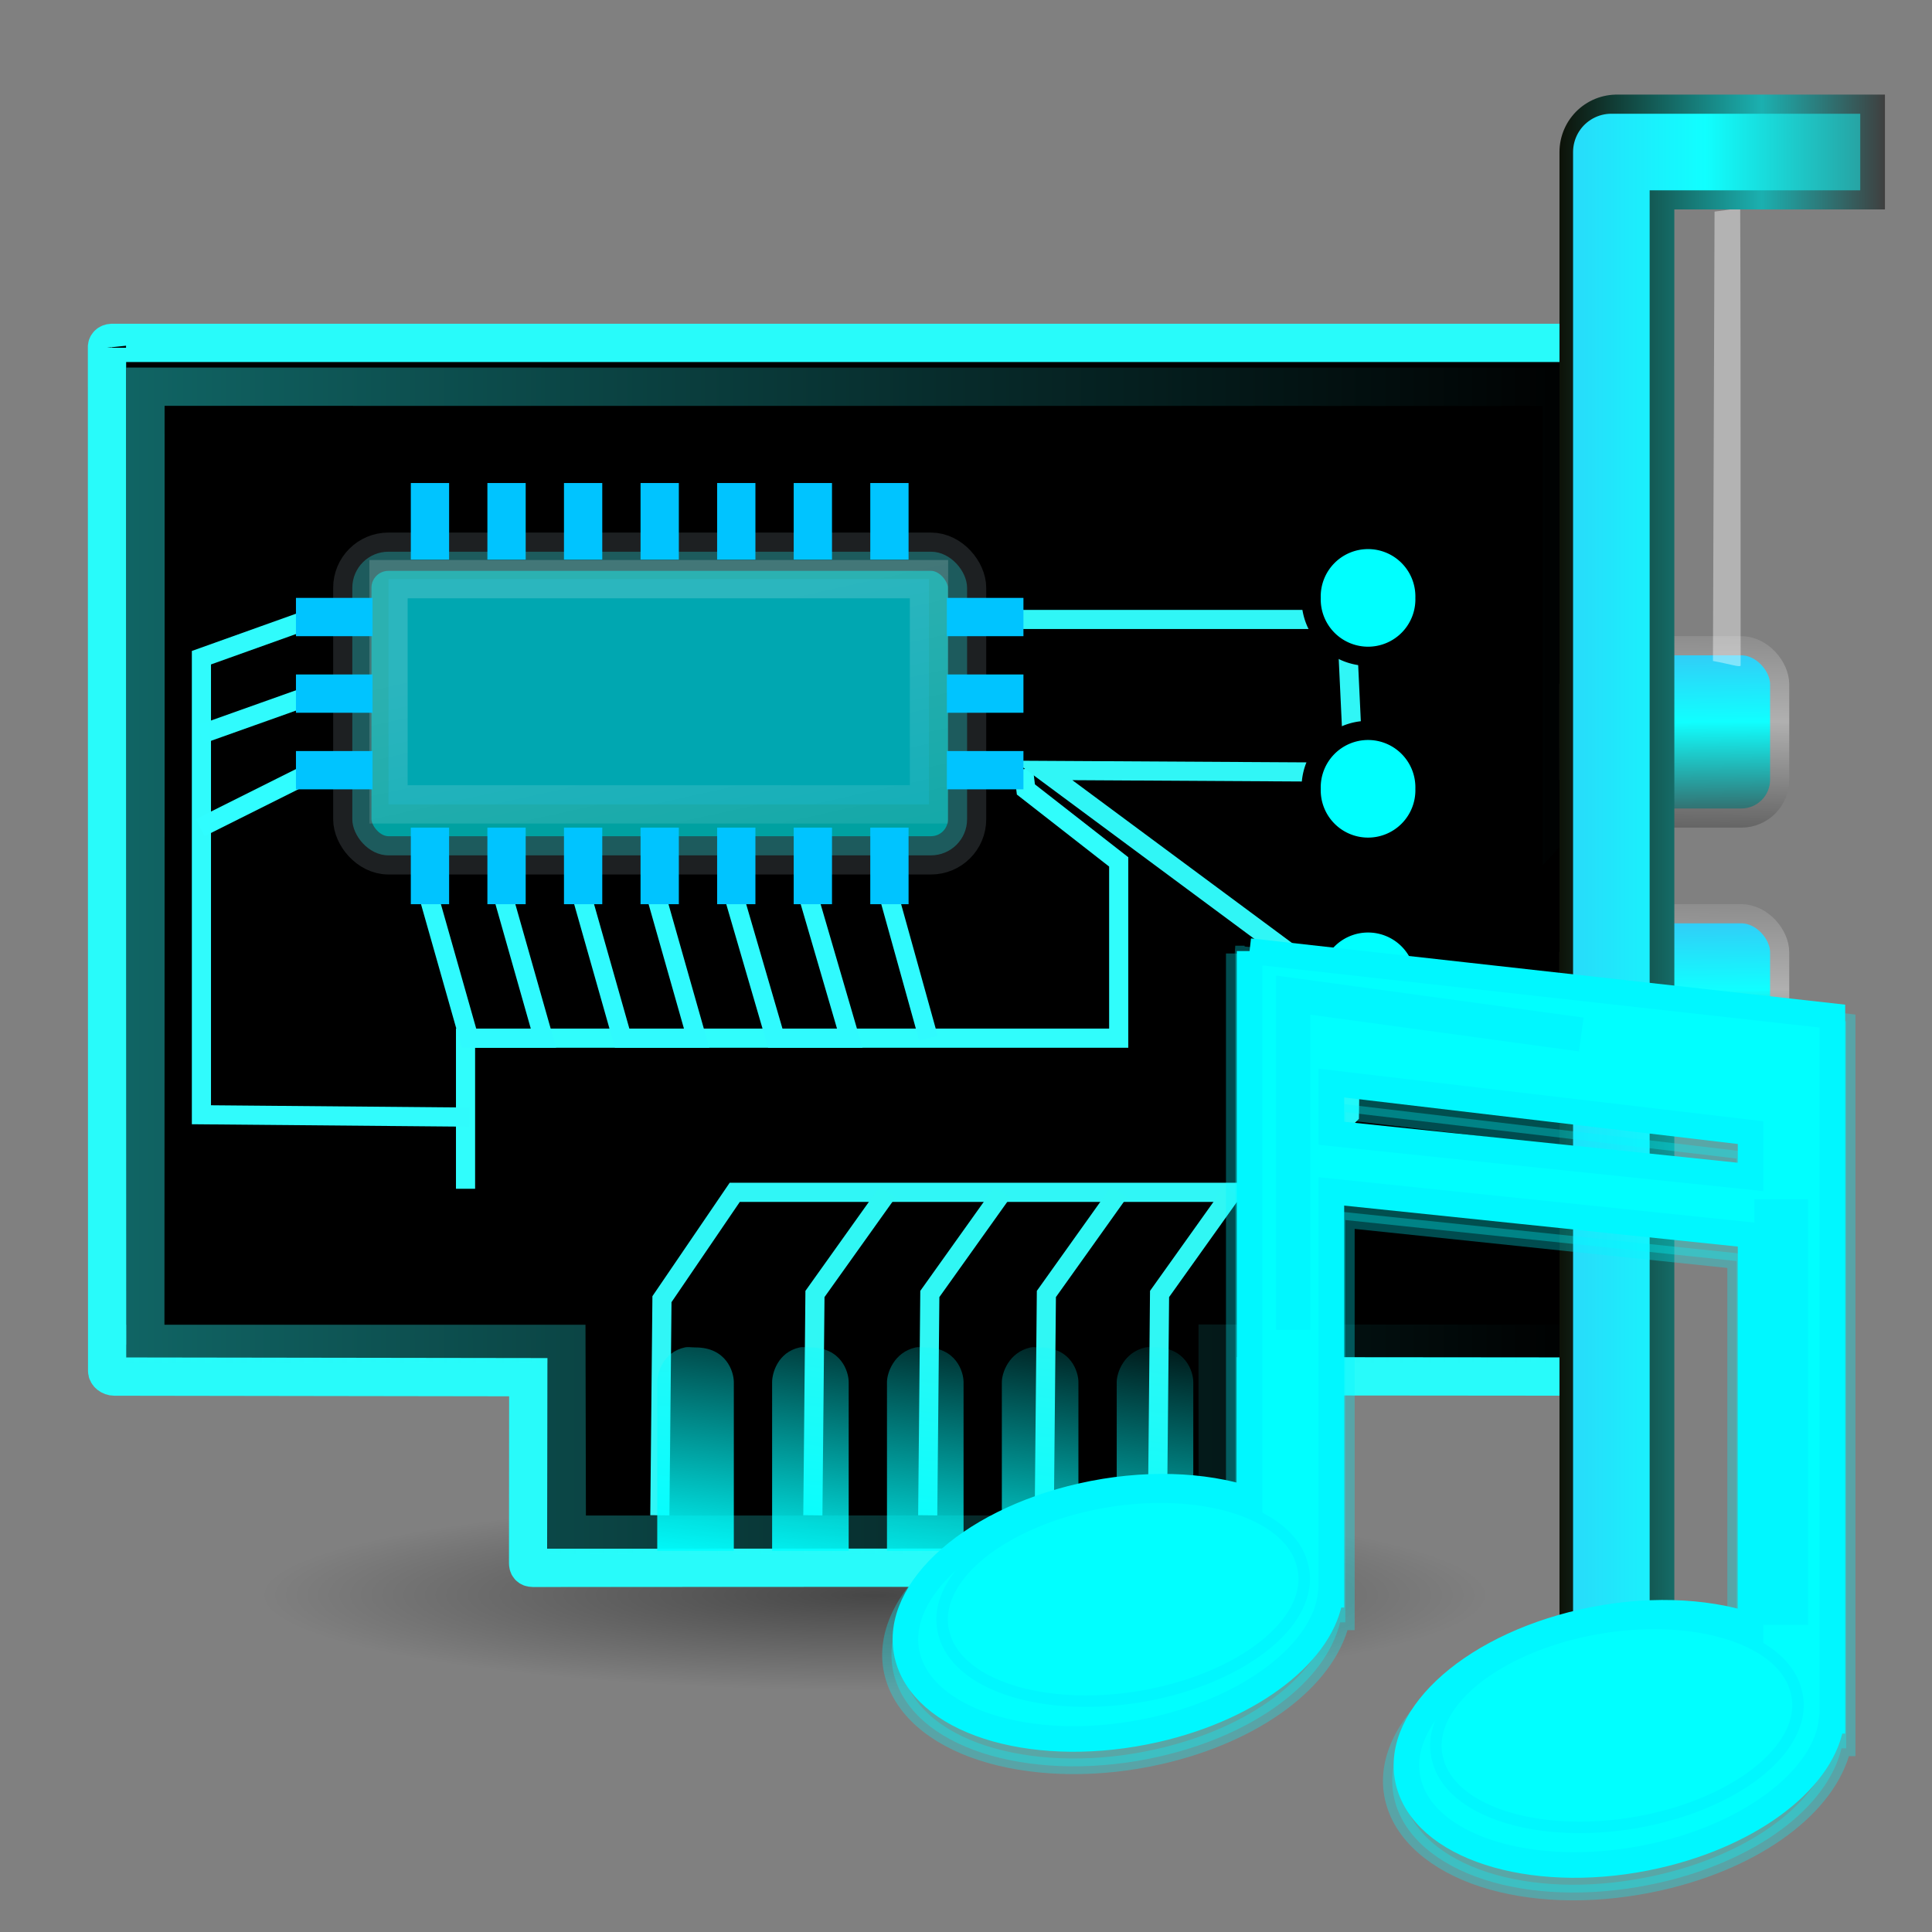 <?xml version="1.0" encoding="UTF-8" standalone="no"?>
<!-- Created with Inkscape (http://www.inkscape.org/) -->

<svg
   xmlns:dc="http://purl.org/dc/elements/1.1/"
   xmlns:cc="http://creativecommons.org/ns#"
   xmlns:rdf="http://www.w3.org/1999/02/22-rdf-syntax-ns#"
   xmlns:svg="http://www.w3.org/2000/svg"
   xmlns="http://www.w3.org/2000/svg"
   xmlns:xlink="http://www.w3.org/1999/xlink"
   xmlns:sodipodi="http://sodipodi.sourceforge.net/DTD/sodipodi-0.dtd"
   xmlns:inkscape="http://www.inkscape.org/namespaces/inkscape"
   version="1.1"
   width="22"
   height="22"
   id="svg11300"
   inkscape:version="0.48.1 r9760"
   sodipodi:docname="audio-card.svg">
  <rect width="100%" height="100%" fill="#808080" stroke="none"/>
  <sodipodi:namedview
     pagecolor="#ffffff"
     bordercolor="#666666"
     borderopacity="1"
     objecttolerance="10"
     gridtolerance="10"
     guidetolerance="10"
     inkscape:pageopacity="0"
     inkscape:pageshadow="2"
     inkscape:window-width="1366"
     inkscape:window-height="720"
     id="namedview99"
     showgrid="false"
     inkscape:zoom="6.875"
     inkscape:cx="24"
     inkscape:cy="25.963636"
     inkscape:window-x="0"
     inkscape:window-y="25"
     inkscape:window-maximized="1"
     inkscape:current-layer="svg11300" />
  <defs
     id="defs3">
    <linearGradient
       inkscape:collect="always"
       id="linearGradient4070">
      <stop
         style="stop-color:#000000;stop-opacity:1;"
         offset="0"
         id="stop4072" />
      <stop
         style="stop-color:#000000;stop-opacity:0;"
         offset="1"
         id="stop4074" />
    </linearGradient>
    <linearGradient
       inkscape:collect="always"
       id="linearGradient4062">
      <stop
         style="stop-color:#00ffff;stop-opacity:1;"
         offset="0"
         id="stop4064" />
      <stop
         style="stop-color:#00ffff;stop-opacity:0;"
         offset="1"
         id="stop4066" />
    </linearGradient>
    <linearGradient
       inkscape:collect="always"
       id="linearGradient4054">
      <stop
         style="stop-color:#28fbfa;stop-opacity:1;"
         offset="0"
         id="stop4056" />
      <stop
         style="stop-color:#28fbfa;stop-opacity:0;"
         offset="1"
         id="stop4058" />
    </linearGradient>
    <linearGradient
       id="linearGradient4909">
      <stop
         id="stop4911"
         style="stop-color:#747474;stop-opacity:1"
         offset="0" />
      <stop
         id="stop4913"
         style="stop-color:#b0b0b0;stop-opacity:1"
         offset="0.478" />
      <stop
         id="stop4915"
         style="stop-color:#3f3f3f;stop-opacity:1"
         offset="1" />
    </linearGradient>
    <linearGradient
       id="linearGradient4877">
      <stop
         id="stop4879"
         style="stop-color:#40b7f4;stop-opacity:1;"
         offset="0" />
      <stop
         id="stop4881"
         style="stop-color:#10ffff;stop-opacity:1;"
         offset="0.453" />
      <stop
         id="stop4883"
         style="stop-color:#3f3f3f;stop-opacity:1"
         offset="1" />
    </linearGradient>
    <linearGradient
       id="linearGradient7622">
      <stop
         id="stop7624"
         style="stop-color:white;stop-opacity:1"
         offset="0" />
      <stop
         id="stop7626"
         style="stop-color:white;stop-opacity:0"
         offset="1" />
    </linearGradient>
    <linearGradient
       id="linearGradient14973">
      <stop
         id="stop14975"
         style="stop-color:#0d1208;stop-opacity:1;"
         offset="0" />
      <stop
         id="stop14977"
         style="stop-color:#1bb0b0;stop-opacity:1;"
         offset="0.621" />
      <stop
         id="stop14979"
         style="stop-color:#3f3f3f;stop-opacity:1"
         offset="1" />
    </linearGradient>
    <linearGradient
       id="linearGradient14861">
      <stop
         id="stop14863"
         style="stop-color:white;stop-opacity:1"
         offset="0" />
      <stop
         id="stop14865"
         style="stop-color:white;stop-opacity:0"
         offset="1" />
    </linearGradient>
    <linearGradient
       id="linearGradient6215">
      <stop
         id="stop6217"
         style="stop-color:#cfb900;stop-opacity:1"
         offset="0" />
      <stop
         id="stop6219"
         style="stop-color:#e2d44d;stop-opacity:1"
         offset="0.21" />
      <stop
         id="stop6221"
         style="stop-color:#9a8b00;stop-opacity:1"
         offset="0.84" />
      <stop
         id="stop6223"
         style="stop-color:#cfb900;stop-opacity:1"
         offset="1" />
    </linearGradient>
    <linearGradient
       id="linearGradient3437">
      <stop
         id="stop3439"
         style="stop-color:black;stop-opacity:1"
         offset="0" />
      <stop
         id="stop3441"
         style="stop-color:black;stop-opacity:0"
         offset="1" />
    </linearGradient>
    <linearGradient
       id="linearGradient14780-7">
      <stop
         id="stop14782-0"
         style="stop-color:#d3ba00;stop-opacity:1"
         offset="0" />
      <stop
         id="stop14784-4"
         style="stop-color:#d3ba00;stop-opacity:0"
         offset="1" />
    </linearGradient>
    <linearGradient
       id="linearGradient14981-4">
      <stop
         id="stop14983-1"
         style="stop-color:#628430;stop-opacity:1"
         offset="0" />
      <stop
         id="stop14985-7"
         style="stop-color:#364d17;stop-opacity:1"
         offset="1" />
    </linearGradient>
    <linearGradient
       id="linearGradient7067-5">
      <stop
         id="stop7069-9"
         style="stop-color:white;stop-opacity:1"
         offset="0" />
      <stop
         id="stop7071-3"
         style="stop-color:white;stop-opacity:0"
         offset="1" />
    </linearGradient>
    <linearGradient
       id="linearGradient2372-9">
      <stop
         id="stop2374-9"
         style="stop-color:white;stop-opacity:1"
         offset="0" />
      <stop
         id="stop2376-4"
         style="stop-color:white;stop-opacity:0.345"
         offset="1" />
    </linearGradient>
    <linearGradient
       id="linearGradient3668-5">
      <stop
         id="stop3670-7"
         style="stop-color:white;stop-opacity:1"
         offset="0" />
      <stop
         id="stop3672-4"
         style="stop-color:white;stop-opacity:0"
         offset="1" />
    </linearGradient>
    <radialGradient
       cx="17.059"
       cy="41.059"
       r="5.738"
       fx="14.688"
       fy="37.456"
       id="radialGradient3290"
       xlink:href="#linearGradient7067-5"
       gradientUnits="userSpaceOnUse"
       gradientTransform="matrix(0.683,-0.122,0.024,0.648,63.526,2.721)" />
    <linearGradient
       x1="28.503"
       y1="137.539"
       x2="26.257"
       y2="125.391"
       id="linearGradient3293"
       xlink:href="#linearGradient2372-9"
       gradientUnits="userSpaceOnUse"
       gradientTransform="matrix(0.23,0,0,0.23,64.895,-18.251)" />
    <radialGradient
       cx="17.059"
       cy="41.059"
       r="5.738"
       fx="14.758"
       fy="37.841"
       id="radialGradient3296"
       xlink:href="#linearGradient3668-5"
       gradientUnits="userSpaceOnUse"
       gradientTransform="matrix(0.719,-0.116,0.016,0.67,54.393,-0.536)" />
    <linearGradient
       x1="28.739"
       y1="144.117"
       x2="26.257"
       y2="125.391"
       id="linearGradient3299"
       xlink:href="#linearGradient2372-9"
       gradientUnits="userSpaceOnUse"
       gradientTransform="matrix(0.318,0,0,0.23,35.626,-25.882)" />
    <radialGradient
       cx="24.454"
       cy="46.87"
       r="19.614"
       fx="24.454"
       fy="46.87"
       id="radialGradient2951"
       xlink:href="#linearGradient3437"
       gradientUnits="userSpaceOnUse"
       gradientTransform="matrix(0.816,0,0,0.127,1.597,33.726)" />
    <linearGradient
       x1="35.934"
       y1="22.75"
       x2="51.449"
       y2="22.75"
       id="linearGradient2957"
       xlink:href="#linearGradient4877"
       gradientUnits="userSpaceOnUse"
       gradientTransform="translate(10.618,3.582)" />
    <linearGradient
       x1="39"
       y1="22.75"
       x2="47.5"
       y2="22.75"
       id="linearGradient2960"
       xlink:href="#linearGradient14973"
       gradientUnits="userSpaceOnUse"
       gradientTransform="translate(10.764,3.582)" />
    <radialGradient
       cx="4"
       cy="9.17"
       r="19"
       fx="4"
       fy="9.17"
       id="radialGradient2966"
       xlink:href="#linearGradient7622"
       gradientUnits="userSpaceOnUse"
       gradientTransform="matrix(1.999,0.083,-0.053,1.263,-3.659,5.101)" />
    <linearGradient
       x1="12.647"
       y1="11.5"
       x2="4.713"
       y2="11.5"
       id="linearGradient2985"
       xlink:href="#linearGradient6215"
       gradientUnits="userSpaceOnUse"
       gradientTransform="matrix(0,0.667,-1,0,29,20.667)" />
    <linearGradient
       x1="8"
       y1="19.5"
       x2="4.328"
       y2="19.5"
       id="linearGradient3010"
       xlink:href="#linearGradient6215"
       gradientUnits="userSpaceOnUse"
       gradientTransform="matrix(0,0.667,-1,0,29,11.667)" />
    <linearGradient
       x1="24"
       y1="19.5"
       x2="27"
       y2="19.5"
       id="linearGradient3019"
       xlink:href="#linearGradient6215"
       gradientUnits="userSpaceOnUse"
       gradientTransform="matrix(-0.667,0,0,1,41,-1)" />
    <linearGradient
       x1="8"
       y1="19.5"
       x2="4.328"
       y2="19.5"
       id="linearGradient3030"
       xlink:href="#linearGradient6215"
       gradientUnits="userSpaceOnUse"
       gradientTransform="matrix(0.667,0,0,1,2.667,-1)" />
    <linearGradient
       x1="16.965"
       y1="20.166"
       x2="18.968"
       y2="31.347"
       id="linearGradient3033"
       xlink:href="#linearGradient14861"
       gradientUnits="userSpaceOnUse"
       gradientTransform="matrix(0.935,0,0,1.149,0.519,-4.86)" />
    <linearGradient
       x1="6.221"
       y1="42.891"
       x2="6.238"
       y2="39.267"
       id="linearGradient3050"
       xlink:href="#linearGradient14780-7"
       gradientUnits="userSpaceOnUse"
       gradientTransform="matrix(1.984,0,0,1,3.094,-1.014)" />
    <radialGradient
       cx="9"
       cy="15.407"
       r="20"
       fx="9"
       fy="15.407"
       id="radialGradient3058"
       xlink:href="#linearGradient14981-4"
       gradientUnits="userSpaceOnUse"
       gradientTransform="matrix(2.316,0.014,-0.01,1.647,-11.979,-4.353)" />
    <linearGradient
       x1="42.366"
       y1="15.05"
       x2="42.401"
       y2="20.018"
       id="linearGradient3061"
       xlink:href="#linearGradient4877"
       gradientUnits="userSpaceOnUse"
       gradientTransform="matrix(1.161,0,0,1.134,-5.859,1.617)" />
    <linearGradient
       x1="43.161"
       y1="13.901"
       x2="43.064"
       y2="20.99"
       id="linearGradient3063"
       xlink:href="#linearGradient4909"
       gradientUnits="userSpaceOnUse"
       gradientTransform="matrix(1.161,0,0,1.134,-5.859,1.617)" />
    <linearGradient
       x1="42.366"
       y1="15.05"
       x2="42.401"
       y2="20.018"
       id="linearGradient3066"
       xlink:href="#linearGradient4877"
       gradientUnits="userSpaceOnUse"
       gradientTransform="matrix(1.161,0,0,1.134,-5.859,8.617)" />
    <linearGradient
       x1="43.161"
       y1="13.901"
       x2="43.064"
       y2="20.99"
       id="linearGradient3068"
       xlink:href="#linearGradient4909"
       gradientUnits="userSpaceOnUse"
       gradientTransform="matrix(1.161,0,0,1.134,-5.859,8.617)" />
    <linearGradient
       gradientTransform="matrix(1.161,0,0,1.134,-5.859,8.617)"
       gradientUnits="userSpaceOnUse"
       xlink:href="#linearGradient4909-6"
       id="linearGradient3068-9"
       y2="20.99"
       x2="43.064"
       y1="13.901"
       x1="43.161" />
    <linearGradient
       gradientTransform="matrix(1.161,0,0,1.134,-5.859,8.617)"
       gradientUnits="userSpaceOnUse"
       xlink:href="#linearGradient4877-4"
       id="linearGradient3066-5"
       y2="20.018"
       x2="42.401"
       y1="15.05"
       x1="42.366" />
    <linearGradient
       gradientTransform="matrix(1.161,0,0,1.134,-5.859,1.617)"
       gradientUnits="userSpaceOnUse"
       xlink:href="#linearGradient4909-6"
       id="linearGradient3063-1"
       y2="20.99"
       x2="43.064"
       y1="13.901"
       x1="43.161" />
    <linearGradient
       gradientTransform="matrix(1.161,0,0,1.134,-5.859,1.617)"
       gradientUnits="userSpaceOnUse"
       xlink:href="#linearGradient4877-4"
       id="linearGradient3061-6"
       y2="20.018"
       x2="42.401"
       y1="15.05"
       x1="42.366" />
    <radialGradient
       gradientTransform="matrix(2.316,0.014,-0.01,1.647,-11.688,-4.498)"
       gradientUnits="userSpaceOnUse"
       xlink:href="#linearGradient14981-4-1"
       id="radialGradient3058-0"
       fy="15.407"
       fx="9"
       r="20"
       cy="15.407"
       cx="9" />
    <linearGradient
       gradientTransform="matrix(1.984,0,0,1,3.094,-1.014)"
       gradientUnits="userSpaceOnUse"
       xlink:href="#linearGradient14780-7-8"
       id="linearGradient3050-1"
       y2="39.267"
       x2="6.238"
       y1="42.891"
       x1="6.221" />
    <linearGradient
       gradientTransform="matrix(0.935,0,0,1.149,0.519,-4.86)"
       gradientUnits="userSpaceOnUse"
       xlink:href="#linearGradient14861-5"
       id="linearGradient3033-6"
       y2="31.347"
       x2="18.968"
       y1="20.166"
       x1="16.965" />
    <linearGradient
       gradientTransform="matrix(0.667,0,0,1,2.667,-1)"
       gradientUnits="userSpaceOnUse"
       xlink:href="#linearGradient6215-4"
       id="linearGradient3030-2"
       y2="19.5"
       x2="4.328"
       y1="19.5"
       x1="8" />
    <linearGradient
       gradientTransform="matrix(-0.667,0,0,1,41,-1)"
       gradientUnits="userSpaceOnUse"
       xlink:href="#linearGradient6215-4"
       id="linearGradient3019-2"
       y2="19.5"
       x2="27"
       y1="19.5"
       x1="24" />
    <linearGradient
       gradientTransform="matrix(0,0.667,-1,0,29,11.667)"
       gradientUnits="userSpaceOnUse"
       xlink:href="#linearGradient6215-4"
       id="linearGradient3010-7"
       y2="19.5"
       x2="4.328"
       y1="19.5"
       x1="8" />
    <linearGradient
       gradientTransform="matrix(0,0.667,-1,0,29,20.667)"
       gradientUnits="userSpaceOnUse"
       xlink:href="#linearGradient6215-4"
       id="linearGradient2985-2"
       y2="11.5"
       x2="4.713"
       y1="11.5"
       x1="12.647" />
    <radialGradient
       gradientTransform="matrix(1.999,0.083,-0.053,1.263,-3.513,4.083)"
       gradientUnits="userSpaceOnUse"
       xlink:href="#linearGradient7622-6"
       id="radialGradient2966-7"
       fy="9.17"
       fx="4"
       r="19"
       cy="9.17"
       cx="4" />
    <linearGradient
       gradientTransform="translate(0,3)"
       gradientUnits="userSpaceOnUse"
       xlink:href="#linearGradient14973-7"
       id="linearGradient2960-1"
       y2="22.75"
       x2="47.5"
       y1="22.75"
       x1="39" />
    <linearGradient
       gradientTransform="translate(0,3)"
       gradientUnits="userSpaceOnUse"
       xlink:href="#linearGradient4877-4"
       id="linearGradient2957-7"
       y2="22.75"
       x2="51.449"
       y1="22.75"
       x1="35.934" />
    <radialGradient
       gradientTransform="matrix(0.816,0,0,0.127,3.052,38.526)"
       gradientUnits="userSpaceOnUse"
       xlink:href="#linearGradient3437-8"
       id="radialGradient2951-8"
       fy="46.87"
       fx="24.454"
       r="19.614"
       cy="46.87"
       cx="24.454" />
    <linearGradient
       gradientTransform="matrix(0.318,0,0,0.23,35.626,-25.882)"
       gradientUnits="userSpaceOnUse"
       xlink:href="#linearGradient2372-9-8"
       id="linearGradient3299-4"
       y2="125.391"
       x2="26.257"
       y1="144.117"
       x1="28.739" />
    <radialGradient
       gradientTransform="matrix(0.719,-0.116,0.016,0.67,27.048,-2.136)"
       gradientUnits="userSpaceOnUse"
       xlink:href="#linearGradient3668-5-6"
       id="radialGradient3296-0"
       fy="37.841"
       fx="14.758"
       r="5.738"
       cy="41.059"
       cx="17.059" />
    <linearGradient
       gradientTransform="matrix(0.23,0,0,0.23,24.75,-23.779)"
       gradientUnits="userSpaceOnUse"
       xlink:href="#linearGradient2372-9-8"
       id="linearGradient3293-5"
       y2="125.391"
       x2="26.257"
       y1="137.539"
       x1="28.503" />
    <radialGradient
       gradientTransform="matrix(0.683,-0.122,0.024,0.648,14.799,0.83)"
       gradientUnits="userSpaceOnUse"
       xlink:href="#linearGradient7067-5-2"
       id="radialGradient3290-9"
       fy="37.456"
       fx="14.688"
       r="5.738"
       cy="41.059"
       cx="17.059" />
    <linearGradient
       id="linearGradient3668-5-6">
      <stop
         offset="0"
         style="stop-color:white;stop-opacity:1"
         id="stop3670-7-6" />
      <stop
         offset="1"
         style="stop-color:white;stop-opacity:0"
         id="stop3672-4-4" />
    </linearGradient>
    <linearGradient
       id="linearGradient2372-9-8">
      <stop
         offset="0"
         style="stop-color:white;stop-opacity:1"
         id="stop2374-9-9" />
      <stop
         offset="1"
         style="stop-color:white;stop-opacity:0.345"
         id="stop2376-4-2" />
    </linearGradient>
    <linearGradient
       id="linearGradient7067-5-2">
      <stop
         offset="0"
         style="stop-color:white;stop-opacity:1"
         id="stop7069-9-0" />
      <stop
         offset="1"
         style="stop-color:white;stop-opacity:0"
         id="stop7071-3-6" />
    </linearGradient>
    <linearGradient
       id="linearGradient14981-4-1">
      <stop
         offset="0"
         style="stop-color:#628430;stop-opacity:1"
         id="stop14983-1-4" />
      <stop
         offset="1"
         style="stop-color:#364d17;stop-opacity:1"
         id="stop14985-7-9" />
    </linearGradient>
    <linearGradient
       id="linearGradient14780-7-8">
      <stop
         offset="0"
         style="stop-color:#d3ba00;stop-opacity:1"
         id="stop14782-0-4" />
      <stop
         offset="1"
         style="stop-color:#d3ba00;stop-opacity:0"
         id="stop14784-4-3" />
    </linearGradient>
    <linearGradient
       id="linearGradient3437-8">
      <stop
         offset="0"
         style="stop-color:black;stop-opacity:1"
         id="stop3439-6" />
      <stop
         offset="1"
         style="stop-color:black;stop-opacity:0"
         id="stop3441-8" />
    </linearGradient>
    <linearGradient
       id="linearGradient6215-4">
      <stop
         offset="0"
         style="stop-color:#cfb900;stop-opacity:1"
         id="stop6217-4" />
      <stop
         offset="0.21"
         style="stop-color:#e2d44d;stop-opacity:1"
         id="stop6219-3" />
      <stop
         offset="0.84"
         style="stop-color:#9a8b00;stop-opacity:1"
         id="stop6221-0" />
      <stop
         offset="1"
         style="stop-color:#cfb900;stop-opacity:1"
         id="stop6223-7" />
    </linearGradient>
    <linearGradient
       id="linearGradient14861-5">
      <stop
         offset="0"
         style="stop-color:white;stop-opacity:1"
         id="stop14863-4" />
      <stop
         offset="1"
         style="stop-color:white;stop-opacity:0"
         id="stop14865-7" />
    </linearGradient>
    <linearGradient
       id="linearGradient14973-7">
      <stop
         offset="0"
         style="stop-color:#747474;stop-opacity:1"
         id="stop14975-4" />
      <stop
         offset="0.621"
         style="stop-color:#b0b0b0;stop-opacity:1"
         id="stop14977-5" />
      <stop
         offset="1"
         style="stop-color:#3f3f3f;stop-opacity:1"
         id="stop14979-2" />
    </linearGradient>
    <linearGradient
       id="linearGradient7622-6">
      <stop
         offset="0"
         style="stop-color:white;stop-opacity:1"
         id="stop7624-9" />
      <stop
         offset="1"
         style="stop-color:white;stop-opacity:0"
         id="stop7626-3" />
    </linearGradient>
    <linearGradient
       id="linearGradient4877-4">
      <stop
         offset="0"
         style="stop-color:#747474;stop-opacity:1"
         id="stop4879-7" />
      <stop
         offset="0.453"
         style="stop-color:white;stop-opacity:1"
         id="stop4881-6" />
      <stop
         offset="1"
         style="stop-color:#3f3f3f;stop-opacity:1"
         id="stop4883-5" />
    </linearGradient>
    <linearGradient
       id="linearGradient4909-6">
      <stop
         offset="0"
         style="stop-color:#747474;stop-opacity:1"
         id="stop4911-1" />
      <stop
         offset="0.478"
         style="stop-color:#b0b0b0;stop-opacity:1"
         id="stop4913-5" />
      <stop
         offset="1"
         style="stop-color:#3f3f3f;stop-opacity:1"
         id="stop4915-5" />
    </linearGradient>
    <clipPath
       id="clipPath3754-3">
      <rect
         width="96"
         height="96"
         x="-100"
         y="-3.469447e-15"
         id="rect3756-1"
         style="fill:#ffffff;fill-opacity:1;stroke:none" />
    </clipPath>
    <radialGradient
       inkscape:collect="always"
       xlink:href="#linearGradient3437"
       id="radialGradient4251"
       gradientUnits="userSpaceOnUse"
       gradientTransform="matrix(0.816,0,0,0.127,1.597,33.726)"
       cx="24.454"
       cy="46.87"
       fx="24.454"
       fy="46.87"
       r="19.614" />
    <linearGradient
       inkscape:collect="always"
       xlink:href="#linearGradient4877"
       id="linearGradient4253"
       gradientUnits="userSpaceOnUse"
       gradientTransform="matrix(1.161,0,0,1.134,-5.859,8.617)"
       x1="42.366"
       y1="15.05"
       x2="42.401"
       y2="20.018" />
    <linearGradient
       inkscape:collect="always"
       xlink:href="#linearGradient4909"
       id="linearGradient4255"
       gradientUnits="userSpaceOnUse"
       gradientTransform="matrix(1.161,0,0,1.134,-5.859,8.617)"
       x1="43.161"
       y1="13.901"
       x2="43.064"
       y2="20.99" />
    <linearGradient
       inkscape:collect="always"
       xlink:href="#linearGradient4877"
       id="linearGradient4257"
       gradientUnits="userSpaceOnUse"
       gradientTransform="matrix(1.161,0,0,1.134,-5.859,1.617)"
       x1="42.366"
       y1="15.05"
       x2="42.401"
       y2="20.018" />
    <linearGradient
       inkscape:collect="always"
       xlink:href="#linearGradient4909"
       id="linearGradient4259"
       gradientUnits="userSpaceOnUse"
       gradientTransform="matrix(1.161,0,0,1.134,-5.859,1.617)"
       x1="43.161"
       y1="13.901"
       x2="43.064"
       y2="20.99" />
    <linearGradient
       inkscape:collect="always"
       xlink:href="#linearGradient14861"
       id="linearGradient4261"
       gradientUnits="userSpaceOnUse"
       gradientTransform="matrix(0.935,0,0,1.149,0.519,-4.86)"
       x1="16.965"
       y1="20.166"
       x2="18.968"
       y2="31.347" />
    <linearGradient
       inkscape:collect="always"
       xlink:href="#linearGradient4070"
       id="linearGradient4263"
       gradientUnits="userSpaceOnUse"
       x1="3.266"
       y1="21.031"
       x2="6.75"
       y2="21.031" />
    <linearGradient
       inkscape:collect="always"
       xlink:href="#linearGradient4054"
       id="linearGradient4265"
       gradientUnits="userSpaceOnUse"
       gradientTransform="translate(-0.291,-2.036)"
       x1="1.856"
       y1="29.511"
       x2="39.856"
       y2="29.511" />
    <linearGradient
       inkscape:collect="always"
       xlink:href="#linearGradient2372-9"
       id="linearGradient4267"
       gradientUnits="userSpaceOnUse"
       gradientTransform="matrix(0.318,0,0,0.23,35.626,-25.882)"
       x1="28.739"
       y1="144.117"
       x2="26.257"
       y2="125.391" />
    <linearGradient
       inkscape:collect="always"
       xlink:href="#linearGradient4062"
       id="linearGradient4269"
       gradientUnits="userSpaceOnUse"
       gradientTransform="translate(0.436,-1.018)"
       x1="22.564"
       y1="45.173"
       x2="23.618"
       y2="37.173" />
    <linearGradient
       inkscape:collect="always"
       xlink:href="#linearGradient14973"
       id="linearGradient4271"
       gradientUnits="userSpaceOnUse"
       gradientTransform="translate(10.764,3.582)"
       x1="39"
       y1="22.75"
       x2="47.5"
       y2="22.75" />
    <linearGradient
       inkscape:collect="always"
       xlink:href="#linearGradient4877"
       id="linearGradient4273"
       gradientUnits="userSpaceOnUse"
       gradientTransform="translate(10.618,3.582)"
       x1="35.934"
       y1="22.75"
       x2="51.449"
       y2="22.75" />
  </defs>
  <g
     id="g4209"
     transform="matrix(0.436,0,0,0.436,0.564,0.863)">
    <path
       inkscape:connector-curvature="0"
       style="opacity:0.45;fill:url(#radialGradient4251);fill-opacity:1;stroke:none"
       id="path2983"
       d="m 37.545,39.7 c 0,1.381 -7.163,2.5 -16,2.5 -8.837,0 -16,-1.119 -16,-2.5 0,-1.381 7.163,-2.5 16,-2.5 8.837,0 16,1.119 16,2.5 z" />
    <path
       inkscape:connector-curvature="0"
       style="color:#000000;fill:#000000;fill-opacity:1;fill-rule:nonzero;stroke:#28fbfa;stroke-width:1;stroke-linecap:butt;stroke-linejoin:miter;stroke-miterlimit:4;stroke-opacity:1;stroke-dasharray:none;stroke-dashoffset:0;marker:none;visibility:visible;display:block;overflow:visible"
       id="rect14772"
       d="m 1.501,7.103 0.004,26.72 c 0,0.079 0.089,0.15 0.187,0.15 l 10.812,0.016 -0.004,4.853 c 0,0.071 0.022,0.126 0.124,0.127 l 18.756,-0.008 c 0.092,-0.004 0.124,-0.064 0.124,-0.127 l 0.004,-4.869 8.992,0.008 0,-26.997 -38.875,0 c -0.078,0.004 -0.132,0.053 -0.124,0.127 z" />
    <g
       transform="translate(0.436,-4.364)"
       id="g4078">
      <rect
         width="5.5"
         height="4.5"
         rx="1"
         ry="1"
         x="39.25"
         y="26.25"
         id="rect4923"
         style="color:#000000;fill:url(#linearGradient4253);fill-opacity:1;fill-rule:nonzero;stroke:url(#linearGradient4255);stroke-width:0.5;stroke-linecap:round;stroke-linejoin:round;stroke-miterlimit:4;stroke-opacity:1;stroke-dasharray:none;stroke-dashoffset:0;marker:none;visibility:visible;display:block;overflow:visible" />
      <rect
         width="5.5"
         height="4.5"
         rx="1"
         ry="1"
         x="39.25"
         y="19.25"
         id="rect15011"
         style="color:#000000;fill:url(#linearGradient4257);fill-opacity:1;fill-rule:nonzero;stroke:url(#linearGradient4259);stroke-width:0.5;stroke-linecap:round;stroke-linejoin:round;stroke-miterlimit:4;stroke-opacity:1;stroke-dasharray:none;stroke-dashoffset:0;marker:none;visibility:visible;display:block;overflow:visible" />
      <path
         inkscape:connector-curvature="0"
         d="m 25,22.472 0.064,0.531 2.424,1.892 0,4.604 -17.059,0 0,3.933"
         id="path14957"
         style="color:#000000;fill:none;stroke:#30fdfc;stroke-width:0.5;stroke-linecap:butt;stroke-linejoin:miter;stroke-miterlimit:4;stroke-opacity:1;stroke-dasharray:none;stroke-dashoffset:0;marker:none;visibility:visible;display:block;overflow:visible" />
      <path
         inkscape:connector-curvature="0"
         d="m 15.504,41.961 0.055,-5.645 1.901,-2.791 14.009,0 2.044,-2.024 0.044,-3.034 -8.043,-5.961 8.11,0.047 -0.188,-3.99 -8.938,0"
         id="path14826"
         style="color:#000000;fill:none;stroke:#30f6f6;stroke-width:0.5;stroke-linecap:butt;stroke-linejoin:miter;stroke-miterlimit:4;stroke-opacity:1;stroke-dasharray:none;stroke-dashoffset:0;marker:none;visibility:visible;display:block;overflow:visible" />
      <path
         inkscape:connector-curvature="0"
         d="m 19.5,41.961 0.055,-5.781 1.901,-2.666"
         id="path14842"
         style="color:#000000;fill:none;stroke:#30f7f4;stroke-width:0.5;stroke-linecap:butt;stroke-linejoin:miter;stroke-miterlimit:4;stroke-opacity:1;stroke-dasharray:none;stroke-dashoffset:0;marker:none;visibility:visible;display:block;overflow:visible" />
      <path
         inkscape:connector-curvature="0"
         d="m 22.5,41.961 0.055,-5.781 1.901,-2.666"
         id="path14844"
         style="color:#000000;fill:none;stroke:#30f7f4;stroke-width:0.5;stroke-linecap:butt;stroke-linejoin:miter;stroke-miterlimit:4;stroke-opacity:1;stroke-dasharray:none;stroke-dashoffset:0;marker:none;visibility:visible;display:block;overflow:visible" />
      <path
         inkscape:connector-curvature="0"
         d="M 25.544,41.961 25.599,36.18 27.5,33.514"
         id="path14846"
         style="color:#000000;fill:none;stroke:#30f7f4;stroke-width:0.5;stroke-linecap:butt;stroke-linejoin:miter;stroke-miterlimit:4;stroke-opacity:1;stroke-dasharray:none;stroke-dashoffset:0;marker:none;visibility:visible;display:block;overflow:visible" />
      <path
         inkscape:connector-curvature="0"
         d="m 28.5,41.961 0.055,-5.781 1.901,-2.666"
         id="path14848"
         style="color:#000000;fill:none;stroke:#30f7f4;stroke-width:0.5;stroke-linecap:butt;stroke-linejoin:miter;stroke-miterlimit:4;stroke-opacity:1;stroke-dasharray:none;stroke-dashoffset:0;marker:none;visibility:visible;display:block;overflow:visible" />
      <path
         inkscape:connector-curvature="0"
         d="m 6.5,18.5 -2.969,1.062 0,1.875 0,10.062 7,0.062"
         id="path15029"
         style="color:#000000;fill:none;stroke:#30fbfc;stroke-width:0.5;stroke-linecap:butt;stroke-linejoin:miter;stroke-miterlimit:4;stroke-opacity:1;stroke-dasharray:none;stroke-dashoffset:0;marker:none;visibility:visible;display:block;overflow:visible" />
      <rect
         width="16.056"
         height="7.93"
         rx="0.942"
         ry="0.942"
         x="7.472"
         y="16.794"
         id="rect14857"
         style="opacity:0.629;color:#000000;fill:#00ffff;fill-opacity:1;fill-rule:nonzero;stroke:#2e3436;stroke-width:1;stroke-linecap:butt;stroke-linejoin:miter;stroke-miterlimit:4;stroke-opacity:1;stroke-dasharray:none;stroke-dashoffset:0;marker:none;visibility:visible;display:block;overflow:visible" />
      <rect
         width="14.116"
         height="5.882"
         rx="0"
         ry="0"
         x="8.417"
         y="17.511"
         id="rect14859"
         style="opacity:0.17;color:#000000;fill:#00c4ff;fill-opacity:1;stroke:url(#linearGradient4261);stroke-width:1;stroke-linecap:butt;stroke-linejoin:miter;stroke-miterlimit:4;stroke-opacity:1;stroke-dasharray:none;stroke-dashoffset:0;marker:none;visibility:visible;display:block;overflow:visible" />
      <path
         inkscape:connector-curvature="0"
         d="M 6.5,20.5 3.516,21.562"
         id="path15031"
         style="color:#000000;fill:url(#linearGradient4263);fill-opacity:1;stroke:#30fbfd;stroke-width:0.5;stroke-linecap:butt;stroke-linejoin:miter;stroke-miterlimit:4;stroke-opacity:1;stroke-dasharray:none;stroke-dashoffset:0;marker:none;visibility:visible;display:block;overflow:visible" />
      <path
         inkscape:connector-curvature="0"
         d="M 6.5,22.5 3.5,24"
         id="path15033"
         style="color:#000000;fill:#03faff;fill-opacity:1;stroke:#30fdff;stroke-width:0.5;stroke-linecap:butt;stroke-linejoin:miter;stroke-miterlimit:4;stroke-opacity:1;stroke-dasharray:none;stroke-dashoffset:0;marker:none;visibility:visible;display:block;overflow:visible" />
      <path
         inkscape:connector-curvature="0"
         d="m 23,18 0,1 2,0 0,-1 -2,0 z m 0,2 0,1 2,0 0,-1 -2,0 z m 0,2 0,1 2,0 0,-1 -2,0 z"
         id="rect14875"
         style="color:#000000;fill:#00c4ff;fill-opacity:1;fill-rule:nonzero;stroke:none;stroke-width:1;marker:none;visibility:visible;display:block;overflow:visible" />
      <path
         inkscape:connector-curvature="0"
         d="m 9,15 0,2 1,0 0,-2 -1,0 z m 2,0 0,2 1,0 0,-2 -1,0 z m 2,0 0,2 1,0 0,-2 -1,0 z m 2,0 0,2 1,0 0,-2 -1,0 z m 2,0 0,2 1,0 0,-2 -1,0 z m 2,0 0,2 1,0 0,-2 -1,0 z m 2,0 0,2 1,0 0,-2 -1,0 z"
         id="rect14901"
         style="color:#000000;fill:#00c4ff;fill-opacity:1;fill-rule:nonzero;stroke:none;stroke-width:1;marker:none;visibility:visible;display:block;overflow:visible" />
      <path
         inkscape:connector-curvature="0"
         d="m 9.458,25.76 1.061,3.739 1.945,0 L 11.402,25.76"
         id="path14959"
         style="color:#000000;fill:none;stroke:#30fafe;stroke-width:0.5;stroke-linecap:butt;stroke-linejoin:miter;stroke-miterlimit:4;stroke-opacity:1;stroke-dasharray:none;stroke-dashoffset:0;marker:none;visibility:visible;display:block;overflow:visible" />
      <path
         inkscape:connector-curvature="0"
         d="m 13.458,25.76 1.061,3.739 1.945,0 L 15.402,25.76"
         id="path14961"
         style="color:#000000;fill:none;stroke:#30fafe;stroke-width:0.5;stroke-linecap:butt;stroke-linejoin:miter;stroke-miterlimit:4;stroke-opacity:1;stroke-dasharray:none;stroke-dashoffset:0;marker:none;visibility:visible;display:block;overflow:visible" />
      <path
         inkscape:connector-curvature="0"
         d="m 17.458,25.86 1.061,3.639 1.945,0 L 19.402,25.86"
         id="path14963"
         style="color:#000000;fill:none;stroke:#30fafe;stroke-width:0.5;stroke-linecap:butt;stroke-linejoin:miter;stroke-miterlimit:4;stroke-opacity:1;stroke-dasharray:none;stroke-dashoffset:0;marker:none;visibility:visible;display:block;overflow:visible" />
      <path
         inkscape:connector-curvature="0"
         d="m 21.458,25.682 1.061,3.817"
         id="path14965"
         style="color:#000000;fill:none;stroke:#30fafe;stroke-width:0.5;stroke-linecap:butt;stroke-linejoin:miter;stroke-miterlimit:4;stroke-opacity:1;stroke-dasharray:none;stroke-dashoffset:0;marker:none;visibility:visible;display:block;overflow:visible" />
      <path
         inkscape:connector-curvature="0"
         d="m 9,24 0,2 1,0 0,-2 -1,0 z m 2,0 0,2 1,0 0,-2 -1,0 z m 2,0 0,2 1,0 0,-2 -1,0 z m 2,0 0,2 1,0 0,-2 -1,0 z m 2,0 0,2 1,0 0,-2 -1,0 z m 2,0 0,2 1,0 0,-2 -1,0 z m 2,0 0,2 1,0 0,-2 -1,0 z"
         id="rect14929"
         style="color:#000000;fill:#00c4ff;fill-opacity:1;fill-rule:nonzero;stroke:none;stroke-width:1;marker:none;visibility:visible;display:block;overflow:visible" />
      <path
         d="m 2.065,37.483 10.998,-5.6e-5 0.011,4.983 17.001,-0.002 -0.003,-4.987 8.992,0.003 c 0.004,-4.09e-4 0,-24.994 0,-24.994 l -36.995,-0.002 c 0.004,8.339 -0.004,25 -0.004,25 l 7.4e-5,-9e-6 z"
         id="path14989"
         style="opacity:0.4;color:#000000;fill:none;stroke:url(#linearGradient4265);stroke-width:1;stroke-linecap:butt;stroke-linejoin:miter;stroke-miterlimit:4;stroke-opacity:1;stroke-dasharray:none;stroke-dashoffset:0;marker:none;visibility:visible;display:block;overflow:visible"
         inkscape:connector-curvature="0" />
      <path
         inkscape:connector-curvature="0"
         d="m 35.486,18 a 1.486,1.486 0 1 1 -2.971,0 1.486,1.486 0 1 1 2.971,0 z"
         id="path15005"
         style="color:#000000;fill:#00ffff;fill-opacity:1;fill-rule:nonzero;stroke:#000000;stroke-width:0.5;stroke-linecap:round;stroke-linejoin:round;stroke-miterlimit:4;stroke-opacity:1;stroke-dasharray:none;stroke-dashoffset:0;marker:none;visibility:visible;display:block;overflow:visible" />
      <path
         inkscape:connector-curvature="0"
         d="m 35.486,22.986 a 1.486,1.486 0 1 1 -2.971,0 1.486,1.486 0 1 1 2.971,0 z"
         id="path15007"
         style="color:#000000;fill:#00ffff;fill-opacity:1;fill-rule:nonzero;stroke:#000000;stroke-width:0.5;stroke-linecap:round;stroke-linejoin:round;stroke-miterlimit:4;stroke-opacity:1;stroke-dasharray:none;stroke-dashoffset:0;marker:none;visibility:visible;display:block;overflow:visible" />
      <path
         inkscape:connector-curvature="0"
         d="m 35.486,28.014 a 1.486,1.486 0 1 1 -2.971,0 1.486,1.486 0 1 1 2.971,0 z"
         id="path15009"
         style="color:#000000;fill:#00ffff;fill-opacity:1;fill-rule:nonzero;stroke:#000000;stroke-width:0.5;stroke-linecap:round;stroke-linejoin:round;stroke-miterlimit:4;stroke-opacity:1;stroke-dasharray:none;stroke-dashoffset:0;marker:none;visibility:visible;display:block;overflow:visible" />
      <path
         inkscape:connector-curvature="0"
         d="M 43.008,19.648 43.05,7.911 c 0.446,-0.058 0.069,-0.009 0.67,-0.096 0.008,2.192 0.011,3.669 0.011,11.948 0,0.062 -0.26,-0.031 -0.724,-0.116 l 3e-6,0 z"
         id="path3996-9"
         style="opacity:0.4;fill:url(#linearGradient4267);fill-opacity:1;fill-rule:evenodd;stroke:none" />
      <path
         inkscape:connector-curvature="0"
         d="m 6,18 0,1 2,0 0,-1 -2,0 z m 0,2 0,1 2,0 0,-1 -2,0 z m 0,2 0,1 2,0 0,-1 -2,0 z"
         id="rect14869"
         style="color:#000000;fill:#00c4ff;fill-opacity:1;fill-rule:nonzero;stroke:none;stroke-width:1;marker:none;visibility:visible;display:block;overflow:visible" />
      <path
         d="m 16.155,37.576 c -0.565,0.124 -0.719,0.664 -0.719,0.906 l 0,4.406 2,0 0,-4.406 c 0,-0.277 -0.2,-0.906 -1,-0.906 -0.098,0 -0.201,-0.018 -0.281,0 z m 3,0 c -0.565,0.124 -0.719,0.664 -0.719,0.906 l 0,4.406 2,0 0,-4.406 c 0,-0.277 -0.2,-0.906 -1,-0.906 -0.098,0 -0.201,-0.018 -0.281,0 z m 3.031,0 c -0.565,0.124 -0.75,0.664 -0.75,0.906 l 0,4.406 2,0 0,-4.406 c 0,-0.277 -0.2,-0.906 -1,-0.906 -0.098,0 -0.169,-0.018 -0.25,0 z m 3,0 c -0.565,0.124 -0.75,0.664 -0.75,0.906 l 0,4.406 2,0 0,-4.406 c 0,-0.277 -0.2,-0.906 -1,-0.906 -0.098,0 -0.169,-0.018 -0.25,0 z m 3,0 c -0.565,0.124 -0.75,0.664 -0.75,0.906 l 0,4.406 2,0 0,-4.406 c 0,-0.277 -0.2,-0.906 -1,-0.906 -0.098,0 -0.169,-0.018 -0.25,0 z"
         id="path14796"
         style="color:#000000;fill:url(#linearGradient4269);fill-opacity:1;fill-rule:nonzero;stroke:none;stroke-width:1;marker:none;visibility:visible;display:block;overflow:visible"
         inkscape:connector-curvature="0" />
    </g>
    <g
       transform="translate(-10.327,-5.091)"
       id="g4044">
      <path
         d="m 51.263,45.582 0,-38.5 5.5,0"
         id="path15001"
         style="color:#000000;fill:none;stroke:url(#linearGradient4271);stroke-width:3;stroke-linecap:square;stroke-linejoin:round;stroke-miterlimit:4;stroke-opacity:1;stroke-dasharray:none;stroke-dashoffset:0;marker:none;visibility:visible;display:block;overflow:visible"
         inkscape:connector-curvature="0" />
      <path
         d="m 51.118,45.582 0,-38.5 5.5,0"
         id="path15003"
         style="color:#000000;fill:none;stroke:url(#linearGradient4273);stroke-width:2;stroke-linecap:square;stroke-linejoin:round;stroke-miterlimit:4;stroke-opacity:1;stroke-dasharray:none;stroke-dashoffset:0;marker:none;visibility:visible;display:block;overflow:visible"
         inkscape:connector-curvature="0" />
    </g>
    <g
       id="g5487"
       transform="matrix(0.364,0,0,0.364,-19.402,9.863)">
      <path
         style="opacity:0.31;fill:#00ffff;fill-opacity:1;stroke:#00f7ff;stroke-opacity:1"
         id="path4532"
         clip-path="url(#clipPath3754-3)"
         transform="matrix(1.337,0,0,1.121,219.687,-1.113)"
         d="m -60.812,33 0,0.844 0,34.188 C -63.291,67.299 -66.189,67.172 -69.25,68 c -3.237,0.876 -5.953,2.526 -7.75,4.562 -1.797,2.036 -2.689,4.516 -2.062,6.875 0.626,2.358 2.594,4.047 5.156,4.906 2.563,0.859 5.763,0.938 9,0.062 5.179,-1.401 8.949,-4.816 9.719,-8.594 l 0.281,0 0,-0.75 0,-25 21,2.625 0,23.438 c -2.48,-0.733 -5.406,-0.891 -8.469,-0.062 -3.237,0.876 -5.953,2.557 -7.75,4.594 -1.797,2.036 -2.689,4.485 -2.062,6.844 0.626,2.358 2.625,4.079 5.188,4.938 2.563,0.859 5.732,0.907 8.969,0.031 5.183,-1.402 8.984,-4.812 9.75,-8.594 l 0.25,0 0,-0.75 0,-45.125 0,-0.656 L -28.688,37.25 -59.969,33.094 -60.812,33 z m 5.906,10.156 21,2.969 0,1.344 -21,-2.594 0,-1.719 z"
         inkscape:connector-curvature="0" />
      <path
         inkscape:connector-curvature="0"
         d="m 139.407,35.707 0,39.354 c -3.296,-1.082 -7.603,-1.267 -12.048,-0.259 -8.307,1.884 -13.877,7.174 -12.413,11.798 1.464,4.624 9.386,6.853 17.693,4.969 7.058,-1.601 12.114,-5.66 12.582,-9.678 l 0.056,0 0,-28.941 30.078,3.132 0,28.023 c -3.296,-1.082 -7.603,-1.267 -12.048,-0.259 -8.307,1.884 -13.877,7.174 -12.413,11.798 1.464,4.624 9.386,6.853 17.693,4.969 7.058,-1.601 12.114,-5.66 12.582,-9.678 l 0.056,0 0,-50.563 -41.818,-4.663 z m 5.87,9.47 30.078,3.556 0,3.179 -30.078,-3.132 0,-3.603 z"
         id="path3261"
         style="fill:#00ffff;fill-opacity:1;stroke:#00f7ff;stroke-width:1.836;stroke-miterlimit:4;stroke-opacity:1;stroke-dasharray:none" />
      <path
         inkscape:connector-curvature="0"
         d="m 143.172,79.674 a 7.04,13.1 80.672 1 1 -25.67,5.07 7.04,13.1 80.672 1 1 25.67,-5.07 z"
         id="path2494"
         style="fill:#00ffff;fill-opacity:1;stroke:#00f7ff;stroke-width:0.823;stroke-opacity:1" />
      <path
         inkscape:connector-curvature="0"
         d="m 178.6,88.732 a 7.04,13.1 80.672 1 1 -25.67,5.07 7.04,13.1 80.672 1 1 25.67,-5.07 z"
         id="path3278"
         style="fill:#00ffff;fill-opacity:1;stroke:#00f7ff;stroke-width:0.823;stroke-opacity:1" />
      <path
         inkscape:connector-curvature="0"
         d="m 142.536,62.886 0,-24.02 20.67,2.826"
         id="path3282"
         style="fill:none;stroke:#00f7ff;stroke-width:2.448;stroke-linecap:butt;stroke-linejoin:miter;stroke-miterlimit:4;stroke-opacity:1;stroke-dasharray:none" />
      <path
         inkscape:connector-curvature="0"
         d="m 177.553,84.058 0,-30.547"
         id="path3292"
         style="fill:#00ffff;fill-opacity:1;stroke:#00f7ff;stroke-width:3.861;stroke-linecap:butt;stroke-linejoin:miter;stroke-miterlimit:4;stroke-opacity:1;stroke-dasharray:none" />
    </g>
  </g>
</svg>
